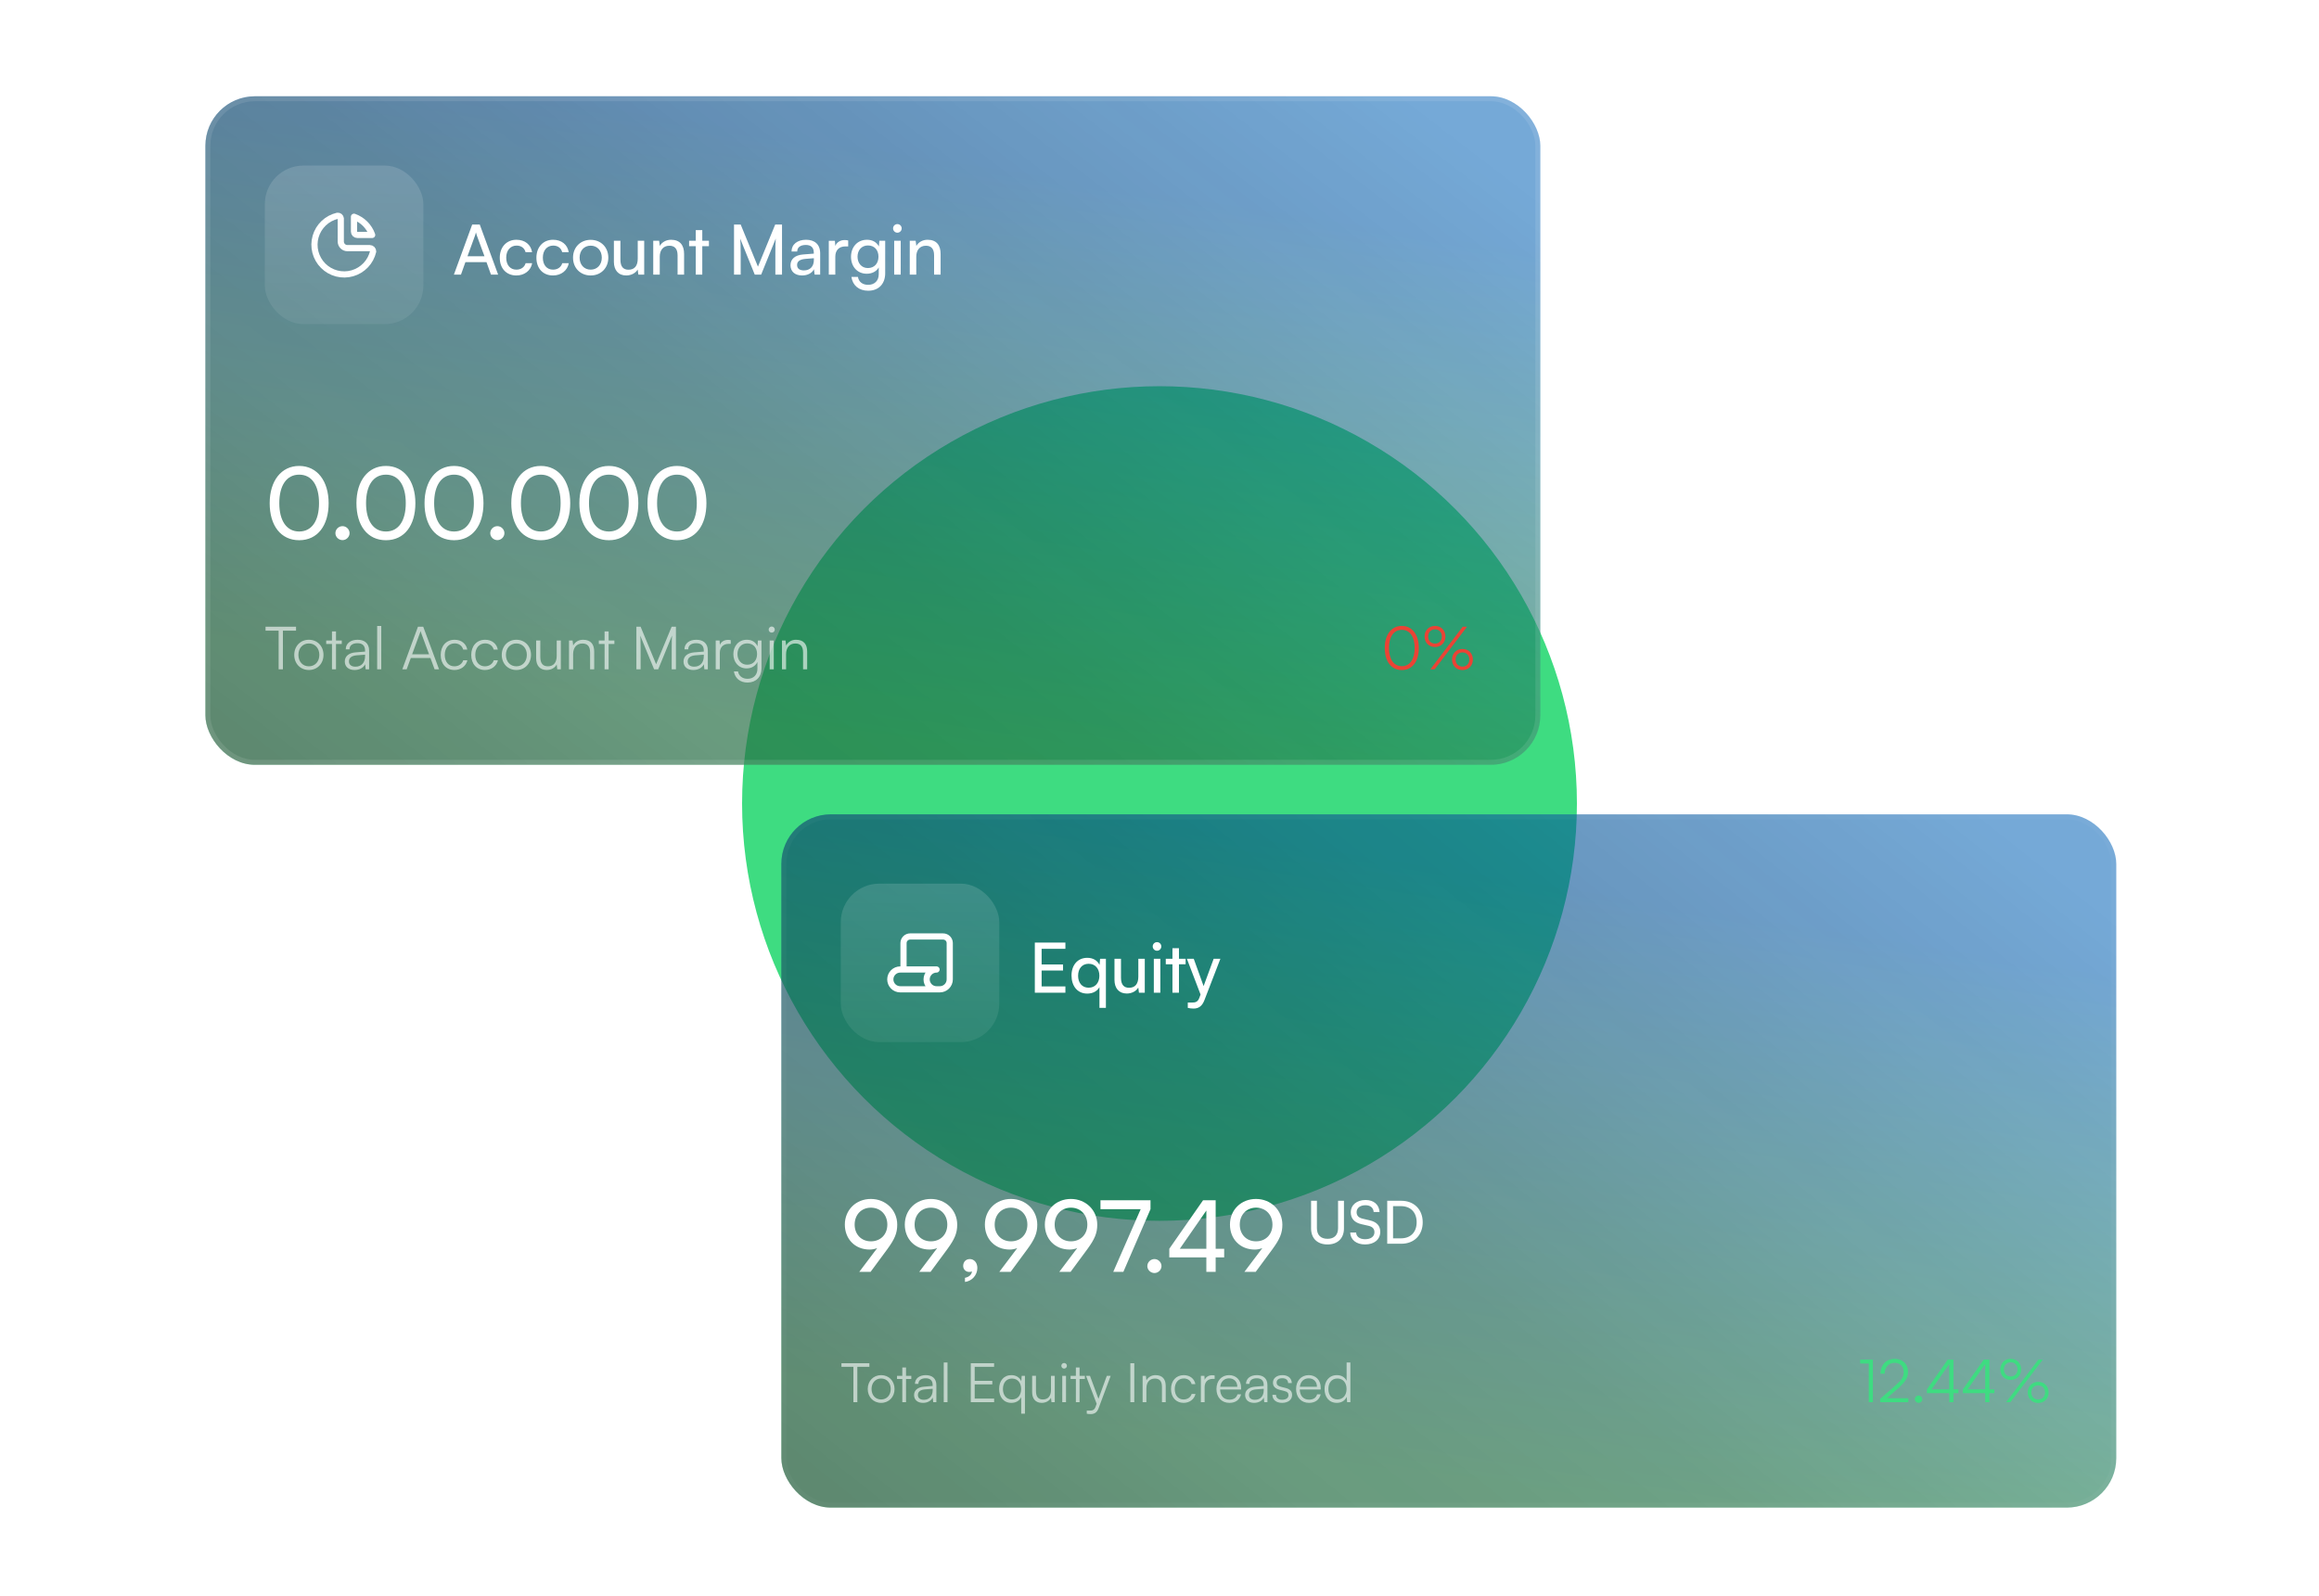 <svg width="350" height="241" viewBox="0 0 350 241" fill="none" xmlns="http://www.w3.org/2000/svg">
<g clip-path="url(#clip0_640_39889)">
<g filter="url(#filter0_f_640_39889)">
<circle cx="175" cy="121.303" r="63" fill="#3EDC81"/>
</g>
<rect x="31" y="14.533" width="201.475" height="100.925" rx="7.476" fill="url(#paint0_linear_640_39889)" fill-opacity="0.5"/>
<rect x="31" y="14.533" width="201.475" height="100.925" rx="7.476" fill="url(#paint1_linear_640_39889)" fill-opacity="0.5"/>
<rect x="31.374" y="14.907" width="200.728" height="100.177" rx="7.102" stroke="white" stroke-opacity="0.1" stroke-width="0.748"/>
<rect x="39.971" y="24.999" width="23.923" height="23.923" rx="5.815" fill="url(#paint2_linear_640_39889)" fill-opacity="0.7"/>
<g clip-path="url(#clip1_640_39889)">
<path d="M50.934 32.575C50.155 32.756 49.438 33.142 48.858 33.693C48.278 34.244 47.855 34.941 47.635 35.71C47.415 36.48 47.404 37.294 47.605 38.069C47.806 38.843 48.21 39.55 48.776 40.116C49.342 40.682 50.049 41.086 50.823 41.287C51.598 41.487 52.413 41.477 53.182 41.257C53.951 41.037 54.648 40.614 55.199 40.034C55.75 39.454 56.136 38.737 56.317 37.958C56.317 37.825 56.265 37.699 56.171 37.605C56.078 37.512 55.951 37.459 55.819 37.459H52.43C52.165 37.459 51.912 37.354 51.725 37.167C51.538 36.98 51.433 36.727 51.433 36.462V32.974C51.427 32.914 51.409 32.857 51.38 32.805C51.352 32.753 51.313 32.707 51.267 32.67C51.221 32.633 51.167 32.605 51.11 32.589C51.053 32.573 50.993 32.568 50.934 32.575Z" stroke="white" stroke-width="0.934" stroke-linecap="round" stroke-linejoin="round"/>
<path d="M53.428 32.723C54.061 32.946 54.635 33.308 55.11 33.783C55.584 34.257 55.946 34.832 56.169 35.465H53.926C53.794 35.465 53.667 35.412 53.574 35.319C53.48 35.225 53.428 35.098 53.428 34.966V32.723Z" stroke="white" stroke-width="0.934" stroke-linecap="round" stroke-linejoin="round"/>
</g>
<path d="M69.572 41.461H68.504L71.268 33.894H72.408L75.182 41.461H74.104L73.424 39.577H70.242L69.572 41.461ZM71.707 35.526L70.556 38.687H73.12L71.958 35.526C71.906 35.38 71.854 35.202 71.833 35.087C71.812 35.191 71.76 35.369 71.707 35.526ZM75.428 38.907C75.428 37.306 76.444 36.196 77.94 36.196C79.228 36.196 80.128 36.929 80.306 38.07H79.322C79.154 37.421 78.631 37.075 77.972 37.075C77.04 37.075 76.402 37.787 76.402 38.897C76.402 39.995 76.998 40.707 77.93 40.707C78.631 40.707 79.154 40.341 79.332 39.734H80.316C80.117 40.843 79.165 41.586 77.93 41.586C76.423 41.586 75.428 40.519 75.428 38.907ZM80.957 38.907C80.957 37.306 81.972 36.196 83.469 36.196C84.756 36.196 85.656 36.929 85.834 38.07H84.85C84.683 37.421 84.159 37.075 83.5 37.075C82.568 37.075 81.93 37.787 81.93 38.897C81.93 39.995 82.526 40.707 83.458 40.707C84.159 40.707 84.683 40.341 84.861 39.734H85.844C85.645 40.843 84.693 41.586 83.458 41.586C81.951 41.586 80.957 40.519 80.957 38.907ZM86.485 38.897C86.485 37.316 87.615 36.207 89.153 36.207C90.682 36.207 91.812 37.316 91.812 38.897C91.812 40.477 90.682 41.586 89.153 41.586C87.615 41.586 86.485 40.477 86.485 38.897ZM87.479 38.897C87.479 39.964 88.159 40.707 89.153 40.707C90.137 40.707 90.828 39.964 90.828 38.897C90.828 37.829 90.137 37.086 89.153 37.086C88.159 37.086 87.479 37.829 87.479 38.897ZM96.253 36.343H97.227V41.461H96.347L96.243 40.686C95.95 41.22 95.269 41.586 94.516 41.586C93.323 41.586 92.653 40.78 92.653 39.524V36.343H93.637V39.2C93.637 40.299 94.108 40.718 94.861 40.718C95.761 40.718 96.253 40.142 96.253 39.043V36.343ZM99.575 41.461H98.591V36.343H99.481L99.585 37.128C99.91 36.542 100.559 36.196 101.281 36.196C102.631 36.196 103.249 37.023 103.249 38.331V41.461H102.265V38.551C102.265 37.515 101.783 37.096 101.03 37.096C100.109 37.096 99.575 37.756 99.575 38.75V41.461ZM105.993 41.461H105.009V37.169H104.004V36.343H105.009V34.741H105.993V36.343H106.998V37.169H105.993V41.461ZM111.789 41.461H110.784V33.894H111.789L114.395 40.257L117.001 33.894H118.027V41.461H117.022V38.467C117.022 37.054 117.033 36.542 117.085 36.008L114.877 41.461H113.914L111.716 36.029C111.768 36.395 111.789 37.169 111.789 38.227V41.461ZM121.055 41.586C119.956 41.586 119.307 40.969 119.307 40.037C119.307 39.095 120.009 38.509 121.212 38.415L122.824 38.289V38.143C122.824 37.285 122.311 36.981 121.621 36.981C120.794 36.981 120.323 37.347 120.323 37.965H119.464C119.464 36.897 120.344 36.196 121.662 36.196C122.929 36.196 123.787 36.866 123.787 38.248V41.461H122.95L122.845 40.634C122.583 41.22 121.882 41.586 121.055 41.586ZM121.338 40.822C122.269 40.822 122.835 40.215 122.835 39.252V38.98L121.526 39.085C120.658 39.169 120.302 39.504 120.302 40.006C120.302 40.55 120.699 40.822 121.338 40.822ZM128.017 36.301V37.201H127.578C126.646 37.201 126.071 37.766 126.071 38.75V41.461H125.087V36.353H126.008L126.071 37.128C126.28 36.594 126.793 36.238 127.494 36.238C127.672 36.238 127.818 36.259 128.017 36.301ZM128.44 38.771C128.44 37.327 129.372 36.196 130.858 36.196C131.685 36.196 132.323 36.573 132.648 37.211L132.721 36.343H133.6V41.251C133.6 42.863 132.606 43.889 131.036 43.889C129.644 43.889 128.692 43.104 128.503 41.806H129.487C129.613 42.56 130.178 42.999 131.036 42.999C131.999 42.999 132.627 42.371 132.627 41.398V40.372C132.292 40.969 131.622 41.325 130.816 41.325C129.361 41.325 128.44 40.205 128.44 38.771ZM129.424 38.75C129.424 39.713 130.021 40.466 130.984 40.466C131.978 40.466 132.585 39.755 132.585 38.75C132.585 37.766 131.999 37.054 130.994 37.054C130.01 37.054 129.424 37.808 129.424 38.75ZM135.439 35.129C135.083 35.129 134.79 34.836 134.79 34.48C134.79 34.113 135.083 33.831 135.439 33.831C135.795 33.831 136.088 34.113 136.088 34.48C136.088 34.836 135.795 35.129 135.439 35.129ZM134.957 41.461V36.343H135.941V41.461H134.957ZM138.29 41.461H137.307V36.343H138.196L138.301 37.128C138.625 36.542 139.274 36.196 139.996 36.196C141.347 36.196 141.964 37.023 141.964 38.331V41.461H140.98V38.551C140.98 37.515 140.499 37.096 139.745 37.096C138.824 37.096 138.29 37.756 138.29 38.75V41.461Z" fill="white"/>
<path d="M40.703 75.962C40.703 72.613 42.438 70.34 45.159 70.34C47.865 70.34 49.6 72.613 49.6 75.962C49.6 79.326 47.94 81.554 45.159 81.554C42.363 81.554 40.703 79.326 40.703 75.962ZM42.154 75.962C42.154 78.623 43.26 80.238 45.159 80.238C47.058 80.238 48.149 78.623 48.149 75.962C48.149 73.27 47.058 71.656 45.159 71.656C43.26 71.656 42.154 73.27 42.154 75.962ZM51.698 81.539C51.115 81.539 50.621 81.06 50.621 80.492C50.621 79.909 51.115 79.431 51.698 79.431C52.266 79.431 52.76 79.909 52.76 80.492C52.76 81.06 52.266 81.539 51.698 81.539ZM53.797 75.962C53.797 72.613 55.531 70.34 58.252 70.34C60.959 70.34 62.693 72.613 62.693 75.962C62.693 79.326 61.033 81.554 58.252 81.554C55.456 81.554 53.797 79.326 53.797 75.962ZM55.247 75.962C55.247 78.623 56.353 80.238 58.252 80.238C60.151 80.238 61.242 78.623 61.242 75.962C61.242 73.27 60.151 71.656 58.252 71.656C56.353 71.656 55.247 73.27 55.247 75.962ZM64.074 75.962C64.074 72.613 65.808 70.34 68.529 70.34C71.236 70.34 72.97 72.613 72.97 75.962C72.97 79.326 71.311 81.554 68.529 81.554C65.734 81.554 64.074 79.326 64.074 75.962ZM65.524 75.962C65.524 78.623 66.631 80.238 68.529 80.238C70.428 80.238 71.52 78.623 71.52 75.962C71.52 73.27 70.428 71.656 68.529 71.656C66.631 71.656 65.524 73.27 65.524 75.962ZM75.069 81.539C74.485 81.539 73.992 81.06 73.992 80.492C73.992 79.909 74.485 79.431 75.069 79.431C75.637 79.431 76.13 79.909 76.13 80.492C76.13 81.06 75.637 81.539 75.069 81.539ZM77.167 75.962C77.167 72.613 78.901 70.34 81.623 70.34C84.329 70.34 86.063 72.613 86.063 75.962C86.063 79.326 84.404 81.554 81.623 81.554C78.827 81.554 77.167 79.326 77.167 75.962ZM78.617 75.962C78.617 78.623 79.724 80.238 81.623 80.238C83.522 80.238 84.613 78.623 84.613 75.962C84.613 73.27 83.522 71.656 81.623 71.656C79.724 71.656 78.617 73.27 78.617 75.962ZM87.444 75.962C87.444 72.613 89.179 70.34 91.9 70.34C94.606 70.34 96.341 72.613 96.341 75.962C96.341 79.326 94.681 81.554 91.9 81.554C89.104 81.554 87.444 79.326 87.444 75.962ZM88.895 75.962C88.895 78.623 90.001 80.238 91.9 80.238C93.799 80.238 94.89 78.623 94.89 75.962C94.89 73.27 93.799 71.656 91.9 71.656C90.001 71.656 88.895 73.27 88.895 75.962ZM97.722 75.962C97.722 72.613 99.456 70.34 102.177 70.34C104.883 70.34 106.618 72.613 106.618 75.962C106.618 79.326 104.958 81.554 102.177 81.554C99.381 81.554 97.722 79.326 97.722 75.962ZM99.172 75.962C99.172 78.623 100.278 80.238 102.177 80.238C104.076 80.238 105.168 78.623 105.168 75.962C105.168 73.27 104.076 71.656 102.177 71.656C100.278 71.656 99.172 73.27 99.172 75.962Z" fill="white"/>
<path d="M40.078 95.208V94.616H44.681V95.208H42.698V101.04H42.052V95.208H40.078ZM44.41 98.869C44.41 97.541 45.343 96.581 46.617 96.581C47.891 96.581 48.824 97.541 48.824 98.869C48.824 100.187 47.891 101.147 46.617 101.147C45.343 101.147 44.41 100.187 44.41 98.869ZM45.038 98.86C45.038 99.882 45.684 100.591 46.617 100.591C47.541 100.591 48.196 99.882 48.196 98.86C48.196 97.855 47.541 97.137 46.617 97.137C45.684 97.137 45.038 97.855 45.038 98.86ZM50.712 101.04H50.102V97.218H49.232V96.698H50.102V95.325H50.712V96.698H51.583V97.218H50.712V101.04ZM53.512 101.147C52.588 101.147 52.04 100.627 52.04 99.864C52.04 99.066 52.651 98.564 53.664 98.483L55.1 98.366V98.223C55.1 97.37 54.588 97.101 53.951 97.101C53.198 97.101 52.749 97.442 52.749 98.025H52.184C52.184 97.146 52.902 96.581 53.969 96.581C54.974 96.581 55.71 97.083 55.71 98.232V101.04H55.189L55.109 100.277C54.839 100.824 54.247 101.147 53.512 101.147ZM53.655 100.645C54.57 100.645 55.1 100.008 55.1 99.066V98.833L53.817 98.931C53 99.003 52.668 99.362 52.668 99.846C52.668 100.376 53.063 100.645 53.655 100.645ZM57.544 101.04H56.925V94.5H57.544V101.04ZM61.375 101.04H60.721L63.08 94.616H63.878L66.265 101.04H65.592L64.964 99.335H62.003L61.375 101.04ZM63.394 95.522L62.201 98.77H64.757L63.555 95.522C63.528 95.433 63.483 95.325 63.475 95.262C63.466 95.316 63.43 95.433 63.394 95.522ZM66.515 98.877C66.515 97.514 67.349 96.581 68.614 96.581C69.619 96.581 70.355 97.164 70.525 98.061H69.906C69.745 97.46 69.224 97.128 68.623 97.128C67.744 97.128 67.125 97.801 67.125 98.869C67.125 99.9 67.699 100.591 68.579 100.591C69.224 100.591 69.745 100.232 69.915 99.676H70.543C70.337 100.564 69.565 101.147 68.579 101.147C67.349 101.147 66.515 100.241 66.515 98.877ZM71.122 98.877C71.122 97.514 71.956 96.581 73.221 96.581C74.226 96.581 74.962 97.164 75.132 98.061H74.513C74.352 97.46 73.831 97.128 73.23 97.128C72.351 97.128 71.732 97.801 71.732 98.869C71.732 99.9 72.306 100.591 73.185 100.591C73.831 100.591 74.352 100.232 74.522 99.676H75.15C74.944 100.564 74.172 101.147 73.185 101.147C71.956 101.147 71.122 100.241 71.122 98.877ZM75.729 98.869C75.729 97.541 76.662 96.581 77.936 96.581C79.21 96.581 80.143 97.541 80.143 98.869C80.143 100.187 79.21 101.147 77.936 101.147C76.662 101.147 75.729 100.187 75.729 98.869ZM76.357 98.86C76.357 99.882 77.003 100.591 77.936 100.591C78.86 100.591 79.515 99.882 79.515 98.86C79.515 97.855 78.86 97.137 77.936 97.137C77.003 97.137 76.357 97.855 76.357 98.86ZM84.024 96.698H84.643V101.04H84.105L84.024 100.304C83.782 100.806 83.181 101.147 82.499 101.147C81.476 101.147 80.92 100.447 80.92 99.389V96.689H81.548V99.192C81.548 100.223 82.005 100.591 82.696 100.591C83.531 100.591 84.024 100.035 84.024 99.003V96.698ZM86.498 101.04H85.879V96.698H86.417L86.507 97.451C86.794 96.895 87.368 96.581 87.996 96.581C89.189 96.581 89.682 97.29 89.682 98.384V101.04H89.063V98.519C89.063 97.505 88.606 97.146 87.888 97.146C87 97.146 86.498 97.792 86.498 98.77V101.04ZM91.858 101.04H91.248V97.218H90.378V96.698H91.248V95.325H91.858V96.698H92.728V97.218H91.858V101.04ZM96.686 101.04H96.049V94.616H96.686L99.028 100.277L101.369 94.616H102.015V101.04H101.378V97.989C101.378 96.868 101.396 96.375 101.432 95.935L99.342 101.04H98.723L96.632 95.962C96.668 96.204 96.686 96.913 96.686 97.891V101.04ZM104.633 101.147C103.709 101.147 103.162 100.627 103.162 99.864C103.162 99.066 103.772 98.564 104.786 98.483L106.221 98.366V98.223C106.221 97.37 105.71 97.101 105.073 97.101C104.319 97.101 103.871 97.442 103.871 98.025H103.306C103.306 97.146 104.023 96.581 105.091 96.581C106.096 96.581 106.831 97.083 106.831 98.232V101.04H106.311L106.23 100.277C105.961 100.824 105.369 101.147 104.633 101.147ZM104.777 100.645C105.692 100.645 106.221 100.008 106.221 99.066V98.833L104.938 98.931C104.122 99.003 103.79 99.362 103.79 99.846C103.79 100.376 104.185 100.645 104.777 100.645ZM110.289 96.644V97.2H109.948C109.15 97.2 108.639 97.738 108.639 98.564V101.04H108.02V96.698H108.603L108.648 97.37C108.818 96.904 109.276 96.599 109.886 96.599C110.02 96.599 110.137 96.608 110.289 96.644ZM110.684 98.743C110.684 97.559 111.446 96.581 112.72 96.581C113.474 96.581 114.048 96.931 114.326 97.568L114.389 96.698H114.927V100.905C114.927 102.197 114.102 103.04 112.828 103.04C111.715 103.04 110.935 102.412 110.764 101.363H111.383C111.518 102.062 112.056 102.475 112.837 102.475C113.725 102.475 114.317 101.874 114.317 100.968V99.936C114.021 100.546 113.42 100.905 112.675 100.905C111.437 100.905 110.684 99.927 110.684 98.743ZM111.303 98.734C111.303 99.622 111.85 100.349 112.765 100.349C113.707 100.349 114.263 99.667 114.263 98.734C114.263 97.81 113.725 97.128 112.774 97.128C111.841 97.128 111.303 97.855 111.303 98.734ZM116.47 95.504C116.219 95.504 116.012 95.298 116.012 95.047C116.012 94.796 116.219 94.58 116.47 94.58C116.721 94.58 116.936 94.796 116.936 95.047C116.936 95.298 116.721 95.504 116.47 95.504ZM116.165 101.04V96.698H116.784V101.04H116.165ZM118.64 101.04H118.021V96.698H118.559L118.649 97.451C118.936 96.895 119.51 96.581 120.138 96.581C121.331 96.581 121.824 97.29 121.824 98.384V101.04H121.205V98.519C121.205 97.505 120.748 97.146 120.03 97.146C119.142 97.146 118.64 97.792 118.64 98.77V101.04Z" fill="white" fill-opacity="0.6"/>
<path d="M208.997 97.828C208.997 95.836 209.975 94.491 211.572 94.491C213.16 94.491 214.138 95.836 214.138 97.828C214.138 99.829 213.178 101.156 211.572 101.156C209.957 101.156 208.997 99.829 208.997 97.828ZM209.634 97.828C209.634 99.496 210.343 100.573 211.572 100.573C212.801 100.573 213.51 99.496 213.51 97.828C213.51 96.15 212.801 95.083 211.572 95.083C210.343 95.083 209.634 96.15 209.634 97.828ZM218.153 96.088C218.153 97.011 217.498 97.675 216.583 97.675C215.668 97.675 215.005 97.011 215.005 96.088C215.005 95.163 215.668 94.491 216.583 94.491C217.498 94.491 218.153 95.163 218.153 96.088ZM221.41 94.616L216.53 101.04H215.884L220.755 94.616H221.41ZM217.615 96.088C217.615 95.451 217.193 95.011 216.583 95.011C215.964 95.011 215.543 95.451 215.543 96.088C215.543 96.716 215.973 97.164 216.583 97.164C217.184 97.164 217.615 96.716 217.615 96.088ZM222.298 99.568C222.298 100.492 221.643 101.156 220.728 101.156C219.813 101.156 219.149 100.492 219.149 99.568C219.149 98.644 219.813 97.971 220.728 97.971C221.643 97.971 222.298 98.644 222.298 99.568ZM221.76 99.568C221.76 98.931 221.338 98.492 220.728 98.492C220.109 98.492 219.687 98.931 219.687 99.568C219.687 100.196 220.118 100.636 220.728 100.636C221.329 100.636 221.76 100.196 221.76 99.568Z" fill="#EA4335"/>
<rect x="117.925" y="122.934" width="201.475" height="104.663" rx="7.476" fill="url(#paint3_linear_640_39889)" fill-opacity="0.5"/>
<rect x="117.925" y="122.934" width="201.475" height="104.663" rx="7.476" fill="url(#paint4_linear_640_39889)" fill-opacity="0.5"/>
<rect x="118.299" y="123.307" width="200.728" height="103.915" rx="7.102" stroke="white" stroke-opacity="0.03" stroke-width="0.748"/>
<rect x="126.896" y="133.4" width="23.923" height="23.923" rx="5.815" fill="url(#paint5_linear_640_39889)" fill-opacity="0.7"/>
<g clip-path="url(#clip2_640_39889)">
<path d="M141.349 149.35H135.866C135.47 149.35 135.089 149.192 134.809 148.912C134.529 148.631 134.371 148.251 134.371 147.855C134.371 147.458 134.529 147.078 134.809 146.797C135.089 146.517 135.47 146.359 135.866 146.359H141.349C140.952 146.359 140.572 146.517 140.291 146.797C140.011 147.078 139.853 147.458 139.853 147.855C139.853 148.251 140.011 148.631 140.291 148.912C140.572 149.192 140.952 149.35 141.349 149.35ZM141.349 149.35H141.847C142.244 149.35 142.624 149.192 142.904 148.912C143.185 148.631 143.342 148.251 143.342 147.855V142.372C143.342 142.108 143.237 141.854 143.05 141.667C142.863 141.481 142.61 141.375 142.345 141.375H137.361C137.097 141.375 136.844 141.481 136.657 141.667C136.47 141.854 136.365 142.108 136.365 142.372V146.359" stroke="white" stroke-width="0.934" stroke-linecap="round" stroke-linejoin="round"/>
</g>
<path d="M160.798 149.861H156.183V142.294H160.798V143.236H157.209V145.602H160.443V146.512H157.209V148.909H160.798V149.861ZM161.72 147.266C161.72 145.696 162.641 144.597 164.106 144.597C164.912 144.597 165.613 144.963 165.948 145.664L166.032 144.743H166.911V152.153H165.938V149.024C165.592 149.652 164.912 149.997 164.095 149.997C162.588 149.997 161.72 148.825 161.72 147.266ZM162.714 147.308C162.714 148.354 163.3 149.108 164.305 149.108C165.31 149.108 165.927 148.354 165.927 147.308C165.927 146.24 165.31 145.497 164.305 145.497C163.3 145.497 162.714 146.25 162.714 147.308ZM171.805 144.743H172.778V149.861H171.899L171.795 149.087C171.501 149.621 170.821 149.987 170.068 149.987C168.874 149.987 168.205 149.181 168.205 147.925V144.743H169.188V147.601C169.188 148.7 169.659 149.118 170.413 149.118C171.313 149.118 171.805 148.543 171.805 147.444V144.743ZM174.624 143.529C174.269 143.529 173.976 143.236 173.976 142.88C173.976 142.514 174.269 142.231 174.624 142.231C174.98 142.231 175.273 142.514 175.273 142.88C175.273 143.236 174.98 143.529 174.624 143.529ZM174.143 149.861V144.743H175.127V149.861H174.143ZM177.937 149.861H176.953V145.57H175.948V144.743H176.953V143.142H177.937V144.743H178.941V145.57H177.937V149.861ZM179.27 152.153V151.348H179.929C180.4 151.348 180.777 151.274 181.018 150.625L181.195 150.133L179.134 144.743H180.17L181.656 148.867L183.174 144.743H184.189L181.771 151.013C181.426 151.892 180.913 152.258 180.128 152.258C179.803 152.258 179.531 152.216 179.27 152.153Z" fill="white"/>
<path d="M133.923 188.579L131.396 192.003H129.691L132.398 188.415C132.024 188.565 131.635 188.639 131.261 188.639C129.019 188.639 127.509 187.024 127.509 184.871C127.509 182.629 129.213 180.999 131.441 180.999C133.684 180.999 135.418 182.688 135.418 184.886C135.418 186.157 135.029 187.069 133.923 188.579ZM133.923 184.871C133.923 183.391 132.906 182.315 131.441 182.315C130.005 182.315 128.989 183.391 128.989 184.871C128.989 186.352 130.005 187.398 131.441 187.398C132.906 187.398 133.923 186.352 133.923 184.871ZM142.974 188.579L140.447 192.003H138.742L141.449 188.415C141.075 188.565 140.686 188.639 140.312 188.639C138.069 188.639 136.559 187.024 136.559 184.871C136.559 182.629 138.264 180.999 140.492 180.999C142.734 180.999 144.469 182.688 144.469 184.886C144.469 186.157 144.08 187.069 142.974 188.579ZM142.974 184.871C142.974 183.391 141.957 182.315 140.492 182.315C139.056 182.315 138.039 183.391 138.039 184.871C138.039 186.352 139.056 187.398 140.492 187.398C141.957 187.398 142.974 186.352 142.974 184.871ZM147.509 191.42C147.509 192.497 146.701 193.394 145.64 193.529V192.901C146.253 192.796 146.686 192.392 146.686 191.929C146.582 191.988 146.462 192.018 146.283 192.018C145.789 192.018 145.371 191.66 145.371 191.106C145.371 190.508 145.774 190.075 146.372 190.075C147 190.075 147.509 190.598 147.509 191.42ZM155.059 188.579L152.532 192.003H150.828L153.534 188.415C153.16 188.565 152.772 188.639 152.398 188.639C150.155 188.639 148.645 187.024 148.645 184.871C148.645 182.629 150.349 180.999 152.577 180.999C154.82 180.999 156.554 182.688 156.554 184.886C156.554 186.157 156.166 187.069 155.059 188.579ZM155.059 184.871C155.059 183.391 154.043 182.315 152.577 182.315C151.142 182.315 150.125 183.391 150.125 184.871C150.125 186.352 151.142 187.398 152.577 187.398C154.043 187.398 155.059 186.352 155.059 184.871ZM164.11 188.579L161.583 192.003H159.879L162.585 188.415C162.211 188.565 161.822 188.639 161.449 188.639C159.206 188.639 157.696 187.024 157.696 184.871C157.696 182.629 159.4 180.999 161.628 180.999C163.871 180.999 165.605 182.688 165.605 184.886C165.605 186.157 165.216 187.069 164.11 188.579ZM164.11 184.871C164.11 183.391 163.093 182.315 161.628 182.315C160.193 182.315 159.176 183.391 159.176 184.871C159.176 186.352 160.193 187.398 161.628 187.398C163.093 187.398 164.11 186.352 164.11 184.871ZM166.092 181.193H173.643V182.539L169.546 192.003H168.021L172.163 182.539H166.092V181.193ZM174.24 192.183C173.657 192.183 173.163 191.704 173.163 191.136C173.163 190.553 173.657 190.075 174.24 190.075C174.808 190.075 175.301 190.553 175.301 191.136C175.301 191.704 174.808 192.183 174.24 192.183ZM184.762 189.82H183.476V192.003H182.071V189.82H176.479V188.52L181.577 181.193H183.476V188.52H184.762V189.82ZM178.064 188.52H182.071V182.748L178.064 188.52ZM192.049 188.579L189.522 192.003H187.817L190.524 188.415C190.15 188.565 189.761 188.639 189.387 188.639C187.144 188.639 185.634 187.024 185.634 184.871C185.634 182.629 187.339 180.999 189.567 180.999C191.809 180.999 193.544 182.688 193.544 184.886C193.544 186.157 193.155 187.069 192.049 188.579ZM192.049 184.871C192.049 183.391 191.032 182.315 189.567 182.315C188.131 182.315 187.115 183.391 187.115 184.871C187.115 186.352 188.131 187.398 189.567 187.398C191.032 187.398 192.049 186.352 192.049 184.871Z" fill="white"/>
<path d="M197.878 185.455V181.274H198.757V185.401C198.757 186.442 199.331 187.016 200.363 187.016C201.385 187.016 201.951 186.433 201.951 185.401V181.274H202.839V185.455C202.839 186.944 201.888 187.868 200.363 187.868C198.829 187.868 197.878 186.953 197.878 185.455ZM203.87 183.024C203.87 181.911 204.767 181.158 206.104 181.158C207.342 181.158 208.14 181.848 208.212 182.97H207.324C207.279 182.324 206.821 181.947 206.095 181.947C205.278 181.947 204.749 182.36 204.749 182.997C204.749 183.517 205.045 183.831 205.655 183.974L206.723 184.226C207.781 184.468 208.319 185.042 208.319 185.957C208.319 187.123 207.413 187.868 206.032 187.868C204.713 187.868 203.834 187.177 203.78 186.065H204.677C204.695 186.684 205.215 187.078 206.032 187.078C206.893 187.078 207.44 186.675 207.44 186.029C207.44 185.517 207.162 185.195 206.543 185.051L205.476 184.809C204.417 184.567 203.87 183.957 203.87 183.024ZM211.514 187.76H209.37V181.274H211.479C213.416 181.274 214.726 182.584 214.726 184.522C214.726 186.45 213.434 187.76 211.514 187.76ZM211.416 182.082H210.25V186.944H211.452C212.896 186.944 213.811 186.011 213.811 184.522C213.811 183.015 212.896 182.082 211.416 182.082Z" fill="white"/>
<path d="M126.994 206.338V205.796H131.213V206.338H129.395V211.684H128.803V206.338H126.994ZM130.965 209.694C130.965 208.476 131.82 207.597 132.988 207.597C134.156 207.597 135.011 208.476 135.011 209.694C135.011 210.902 134.156 211.782 132.988 211.782C131.82 211.782 130.965 210.902 130.965 209.694ZM131.541 209.685C131.541 210.623 132.133 211.272 132.988 211.272C133.835 211.272 134.436 210.623 134.436 209.685C134.436 208.764 133.835 208.106 132.988 208.106C132.133 208.106 131.541 208.764 131.541 209.685ZM136.742 211.684H136.183V208.18H135.385V207.703H136.183V206.445H136.742V207.703H137.54V208.18H136.742V211.684ZM139.308 211.782C138.461 211.782 137.959 211.305 137.959 210.606C137.959 209.874 138.519 209.414 139.448 209.34L140.764 209.233V209.101C140.764 208.32 140.295 208.073 139.711 208.073C139.02 208.073 138.609 208.386 138.609 208.921H138.091C138.091 208.115 138.749 207.597 139.727 207.597C140.649 207.597 141.323 208.057 141.323 209.11V211.684H140.846L140.772 210.985C140.525 211.486 139.982 211.782 139.308 211.782ZM139.44 211.322C140.278 211.322 140.764 210.738 140.764 209.874V209.661L139.588 209.751C138.839 209.817 138.535 210.146 138.535 210.59C138.535 211.075 138.897 211.322 139.44 211.322ZM143.004 211.684H142.437V205.689H143.004V211.684ZM150.044 211.684H146.516V205.796H150.036V206.338H147.109V208.46H149.765V208.995H147.109V211.141H150.044V211.684ZM150.794 209.677C150.794 208.476 151.485 207.597 152.636 207.597C153.302 207.597 153.853 207.893 154.141 208.509L154.199 207.703H154.692V213.419H154.125V210.919C153.845 211.494 153.311 211.782 152.636 211.782C151.46 211.782 150.794 210.878 150.794 209.677ZM151.37 209.694C151.37 210.606 151.872 211.272 152.735 211.272C153.607 211.272 154.117 210.606 154.117 209.694C154.117 208.772 153.607 208.115 152.735 208.115C151.872 208.115 151.37 208.772 151.37 209.694ZM158.623 207.703H159.19V211.684H158.697L158.623 211.009C158.401 211.47 157.85 211.782 157.225 211.782C156.287 211.782 155.778 211.141 155.778 210.17V207.695H156.353V209.99C156.353 210.935 156.773 211.272 157.406 211.272C158.171 211.272 158.623 210.763 158.623 209.817V207.703ZM160.603 206.61C160.372 206.61 160.183 206.421 160.183 206.19C160.183 205.96 160.372 205.763 160.603 205.763C160.833 205.763 161.03 205.96 161.03 206.19C161.03 206.421 160.833 206.61 160.603 206.61ZM160.323 211.684V207.703H160.89V211.684H160.323ZM162.937 211.684H162.378V208.18H161.58V207.703H162.378V206.445H162.937V207.703H163.735V208.18H162.937V211.684ZM164.021 213.419V212.95H164.457C164.803 212.95 165.148 212.925 165.345 212.391L165.518 211.922L163.906 207.703H164.507L165.789 211.174L167.048 207.703H167.632L165.806 212.596C165.576 213.221 165.189 213.476 164.622 213.476C164.383 213.476 164.202 213.46 164.021 213.419ZM171.193 205.796V211.684H170.601V205.796H171.193ZM173.019 211.684H172.452V207.703H172.945L173.027 208.394C173.29 207.884 173.817 207.597 174.392 207.597C175.486 207.597 175.938 208.246 175.938 209.249V211.684H175.371V209.373C175.371 208.444 174.952 208.115 174.294 208.115C173.48 208.115 173.019 208.707 173.019 209.603V211.684ZM176.74 209.702C176.74 208.452 177.505 207.597 178.665 207.597C179.586 207.597 180.26 208.131 180.416 208.953H179.849C179.701 208.402 179.224 208.098 178.673 208.098C177.867 208.098 177.3 208.715 177.3 209.694C177.3 210.639 177.826 211.272 178.632 211.272C179.224 211.272 179.701 210.943 179.857 210.434H180.433C180.244 211.248 179.536 211.782 178.632 211.782C177.505 211.782 176.74 210.952 176.74 209.702ZM183.324 207.654V208.164H183.011C182.279 208.164 181.81 208.657 181.81 209.414V211.684H181.243V207.703H181.778L181.819 208.32C181.975 207.893 182.394 207.613 182.953 207.613C183.077 207.613 183.184 207.621 183.324 207.654ZM185.545 211.782C184.378 211.782 183.596 210.943 183.596 209.694C183.596 208.452 184.369 207.597 185.504 207.597C186.581 207.597 187.313 208.361 187.313 209.488V209.768H184.147C184.188 210.738 184.698 211.297 185.554 211.297C186.203 211.297 186.623 211.017 186.771 210.491H187.313C187.1 211.33 186.483 211.782 185.545 211.782ZM185.504 208.082C184.756 208.082 184.262 208.575 184.164 209.356H186.746C186.746 208.592 186.252 208.082 185.504 208.082ZM189.274 211.782C188.427 211.782 187.925 211.305 187.925 210.606C187.925 209.874 188.485 209.414 189.414 209.34L190.73 209.233V209.101C190.73 208.32 190.261 208.073 189.677 208.073C188.986 208.073 188.575 208.386 188.575 208.921H188.057C188.057 208.115 188.715 207.597 189.694 207.597C190.615 207.597 191.289 208.057 191.289 209.11V211.684H190.812L190.738 210.985C190.491 211.486 189.948 211.782 189.274 211.782ZM189.406 211.322C190.244 211.322 190.73 210.738 190.73 209.874V209.661L189.554 209.751C188.805 209.817 188.501 210.146 188.501 210.59C188.501 211.075 188.863 211.322 189.406 211.322ZM192.041 210.565H192.584C192.584 211.026 192.929 211.314 193.488 211.314C194.105 211.314 194.467 211.05 194.467 210.623C194.467 210.294 194.302 210.105 193.834 209.99L193.151 209.817C192.46 209.644 192.123 209.282 192.123 208.74C192.123 208.041 192.707 207.597 193.562 207.597C194.401 207.597 194.944 208.057 194.969 208.797H194.418C194.401 208.337 194.08 208.065 193.546 208.065C192.987 208.065 192.674 208.304 192.674 208.731C192.674 209.036 192.888 209.249 193.324 209.356L194.006 209.529C194.697 209.702 195.01 210.022 195.01 210.598C195.01 211.314 194.401 211.782 193.497 211.782C192.6 211.782 192.041 211.305 192.041 210.565ZM197.564 211.782C196.396 211.782 195.615 210.943 195.615 209.694C195.615 208.452 196.388 207.597 197.523 207.597C198.6 207.597 199.332 208.361 199.332 209.488V209.768H196.166C196.207 210.738 196.717 211.297 197.572 211.297C198.222 211.297 198.641 211.017 198.789 210.491H199.332C199.118 211.33 198.501 211.782 197.564 211.782ZM197.523 208.082C196.774 208.082 196.281 208.575 196.182 209.356H198.764C198.764 208.592 198.271 208.082 197.523 208.082ZM201.752 211.782C200.593 211.782 199.91 210.894 199.91 209.702C199.91 208.501 200.593 207.597 201.777 207.597C202.435 207.597 202.961 207.884 203.241 208.46V205.689H203.808V211.684H203.315L203.257 210.869C202.978 211.486 202.418 211.782 201.752 211.782ZM201.851 211.264C202.723 211.264 203.232 210.606 203.232 209.685C203.232 208.772 202.723 208.106 201.851 208.106C200.987 208.106 200.486 208.772 200.486 209.685C200.486 210.606 200.987 211.264 201.851 211.264Z" fill="white" fill-opacity="0.6"/>
<path d="M282.052 205.843H280.743V205.26H282.671V211.684H282.052V205.843ZM288.009 211.684H283.775V211.172L285.829 209.378C287.013 208.346 287.318 207.898 287.318 207.135C287.318 206.265 286.798 205.736 285.946 205.736C285.058 205.736 284.475 206.382 284.448 207.377H283.802C283.838 206.032 284.69 205.144 285.955 205.144C287.166 205.144 287.973 205.924 287.973 207.099C287.973 208.032 287.552 208.651 286.269 209.773L284.771 211.083H288.009V211.684ZM289.565 211.782C289.26 211.782 289 211.531 289 211.235C289 210.93 289.26 210.67 289.565 210.67C289.87 210.67 290.13 210.93 290.13 211.235C290.13 211.531 289.87 211.782 289.565 211.782ZM295.578 210.32H294.825V211.684H294.197V210.32H290.824V209.746L293.964 205.26H294.825V209.746H295.578V210.32ZM291.523 209.746H294.197V205.924L291.523 209.746ZM301.009 210.32H300.255V211.684H299.627V210.32H296.254V209.746L299.394 205.26H300.255V209.746H301.009V210.32ZM296.954 209.746H299.627V205.924L296.954 209.746ZM305.045 206.732C305.045 207.656 304.39 208.319 303.475 208.319C302.56 208.319 301.896 207.656 301.896 206.732C301.896 205.808 302.56 205.135 303.475 205.135C304.39 205.135 305.045 205.808 305.045 206.732ZM308.302 205.26L303.422 211.684H302.776L307.647 205.26H308.302ZM304.507 206.732C304.507 206.095 304.085 205.655 303.475 205.655C302.856 205.655 302.435 206.095 302.435 206.732C302.435 207.36 302.865 207.808 303.475 207.808C304.076 207.808 304.507 207.36 304.507 206.732ZM309.19 210.212C309.19 211.136 308.535 211.8 307.62 211.8C306.705 211.8 306.041 211.136 306.041 210.212C306.041 209.288 306.705 208.615 307.62 208.615C308.535 208.615 309.19 209.288 309.19 210.212ZM308.652 210.212C308.652 209.575 308.23 209.136 307.62 209.136C307.001 209.136 306.579 209.575 306.579 210.212C306.579 210.84 307.01 211.28 307.62 211.28C308.221 211.28 308.652 210.84 308.652 210.212Z" fill="#3EDC81"/>
</g>
<defs>
<filter id="filter0_f_640_39889" x="-147.412" y="-201.109" width="644.823" height="644.823" filterUnits="userSpaceOnUse" color-interpolation-filters="sRGB">
<feFlood flood-opacity="0" result="BackgroundImageFix"/>
<feBlend mode="normal" in="SourceGraphic" in2="BackgroundImageFix" result="shape"/>
<feGaussianBlur stdDeviation="129.706" result="effect1_foregroundBlur_640_39889"/>
</filter>
<linearGradient id="paint0_linear_640_39889" x1="55.23" y1="100.221" x2="68.757" y2="12.89" gradientUnits="userSpaceOnUse">
<stop stop-color="#3EDC81"/>
<stop offset="1" stop-color="#0276DB"/>
</linearGradient>
<linearGradient id="paint1_linear_640_39889" x1="197.511" y1="1.847" x2="85.461" y2="148.01" gradientUnits="userSpaceOnUse">
<stop stop-color="#0F0F0F" stop-opacity="0.2"/>
<stop offset="0.556" stop-color="#0F0F0F" stop-opacity="0.662"/>
<stop offset="0.769" stop-color="#0F0F0F" stop-opacity="0.748"/>
<stop offset="1" stop-color="#0F0F0F" stop-opacity="0.9"/>
</linearGradient>
<linearGradient id="paint2_linear_640_39889" x1="51.932" y1="24.999" x2="51.932" y2="48.922" gradientUnits="userSpaceOnUse">
<stop stop-color="white" stop-opacity="0.2"/>
<stop offset="1" stop-color="white" stop-opacity="0.1"/>
</linearGradient>
<linearGradient id="paint3_linear_640_39889" x1="142.155" y1="211.795" x2="156.676" y2="121.39" gradientUnits="userSpaceOnUse">
<stop stop-color="#3EDC81"/>
<stop offset="1" stop-color="#0276DB"/>
</linearGradient>
<linearGradient id="paint4_linear_640_39889" x1="284.436" y1="109.777" x2="167.206" y2="257.237" gradientUnits="userSpaceOnUse">
<stop stop-color="#0F0F0F" stop-opacity="0.2"/>
<stop offset="0.556" stop-color="#0F0F0F" stop-opacity="0.662"/>
<stop offset="0.769" stop-color="#0F0F0F" stop-opacity="0.748"/>
<stop offset="1" stop-color="#0F0F0F" stop-opacity="0.9"/>
</linearGradient>
<linearGradient id="paint5_linear_640_39889" x1="138.857" y1="133.4" x2="138.857" y2="157.323" gradientUnits="userSpaceOnUse">
<stop stop-color="white" stop-opacity="0.2"/>
<stop offset="1" stop-color="white" stop-opacity="0.1"/>
</linearGradient>
<clipPath id="clip0_640_39889">
<rect width="350" height="240" fill="white" transform="translate(0 0.903)"/>
</clipPath>
<clipPath id="clip1_640_39889">
<rect width="11.961" height="11.961" fill="white" transform="translate(45.951 30.98)"/>
</clipPath>
<clipPath id="clip2_640_39889">
<rect width="11.961" height="11.961" fill="white" transform="translate(132.876 139.381)"/>
</clipPath>
</defs>
</svg>
